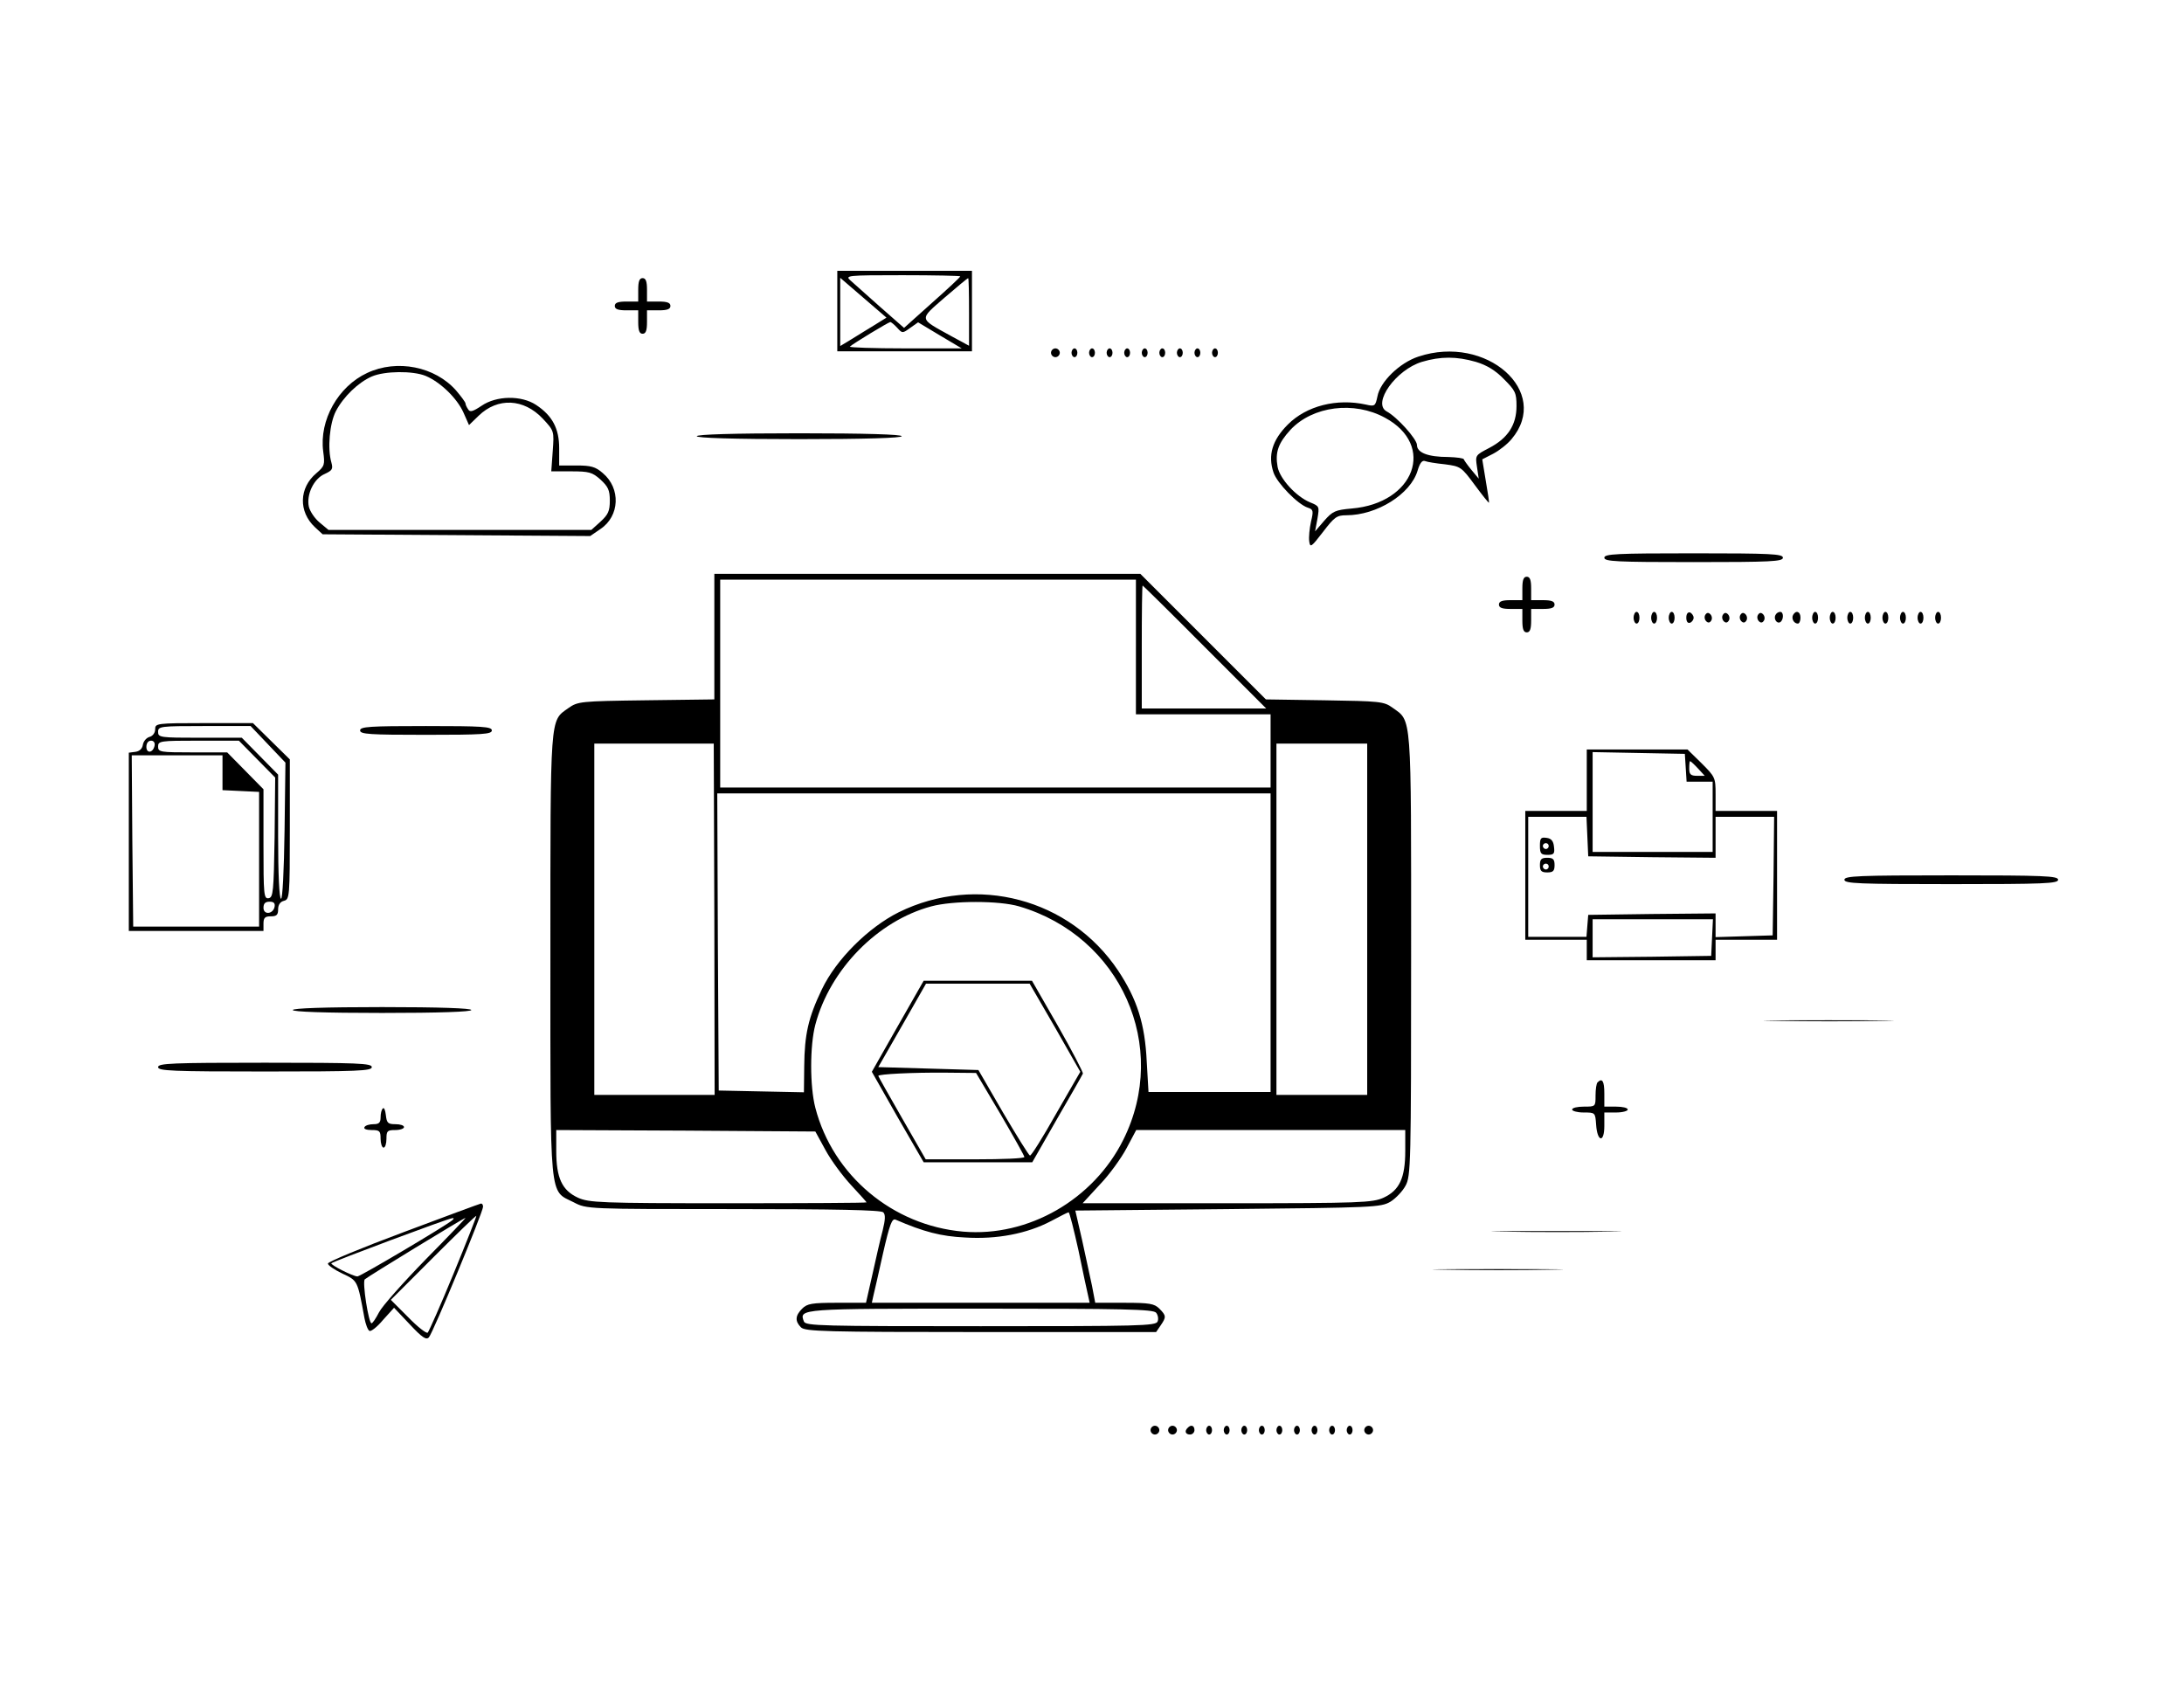 <?xml version="1.0" standalone="no"?>
<!DOCTYPE svg PUBLIC "-//W3C//DTD SVG 20010904//EN"
 "http://www.w3.org/TR/2001/REC-SVG-20010904/DTD/svg10.dtd">
<svg version="1.0" xmlns="http://www.w3.org/2000/svg"
 width="746pt" height="583pt" viewBox="0 0 746 583"
 preserveAspectRatio="xMidYMid meet">

<g transform="translate(0,583) scale(0.1,-0.1)"
fill="#000000" stroke="none">
<path d="M2860 4768 l0 -138 230 0 230 0 0 138 0 137 -230 0 -230 0 0 -137z
m420 118 c0 -3 -43 -43 -96 -90 l-96 -86 -82 72 c-44 39 -90 80 -101 90 -19
17 -13 18 178 18 108 0 197 -2 197 -4z m-294 -167 c-22 -14 -58 -35 -78 -48
l-38 -23 0 117 0 116 79 -68 79 -68 -42 -26z m324 45 l0 -115 -59 32 c-114 63
-113 55 -25 132 43 37 79 67 81 67 2 0 3 -52 3 -116z m-245 -54 c17 -19 18
-19 44 0 l27 19 75 -45 74 -44 -194 0 c-107 0 -191 3 -188 6 10 10 131 83 138
84 3 0 14 -9 24 -20z"/>
<path d="M2180 4840 l0 -40 -40 0 c-29 0 -40 -4 -40 -15 0 -11 11 -15 40 -15
l40 0 0 -40 c0 -29 4 -40 15 -40 11 0 15 11 15 40 l0 40 40 0 c29 0 40 4 40
15 0 11 -11 15 -40 15 l-40 0 0 40 c0 29 -4 40 -15 40 -11 0 -15 -11 -15 -40z"/>
<path d="M3590 4625 c0 -8 7 -15 15 -15 8 0 15 7 15 15 0 8 -7 15 -15 15 -8 0
-15 -7 -15 -15z"/>
<path d="M3660 4625 c0 -8 5 -15 10 -15 6 0 10 7 10 15 0 8 -4 15 -10 15 -5 0
-10 -7 -10 -15z"/>
<path d="M3720 4625 c0 -8 5 -15 10 -15 6 0 10 7 10 15 0 8 -4 15 -10 15 -5 0
-10 -7 -10 -15z"/>
<path d="M3780 4625 c0 -8 5 -15 10 -15 6 0 10 7 10 15 0 8 -4 15 -10 15 -5 0
-10 -7 -10 -15z"/>
<path d="M3840 4625 c0 -8 5 -15 10 -15 6 0 10 7 10 15 0 8 -4 15 -10 15 -5 0
-10 -7 -10 -15z"/>
<path d="M3900 4625 c0 -8 5 -15 10 -15 6 0 10 7 10 15 0 8 -4 15 -10 15 -5 0
-10 -7 -10 -15z"/>
<path d="M3960 4625 c0 -8 5 -15 10 -15 6 0 10 7 10 15 0 8 -4 15 -10 15 -5 0
-10 -7 -10 -15z"/>
<path d="M4020 4625 c0 -8 5 -15 10 -15 6 0 10 7 10 15 0 8 -4 15 -10 15 -5 0
-10 -7 -10 -15z"/>
<path d="M4080 4625 c0 -8 5 -15 10 -15 6 0 10 7 10 15 0 8 -4 15 -10 15 -5 0
-10 -7 -10 -15z"/>
<path d="M4140 4625 c0 -8 5 -15 10 -15 6 0 10 7 10 15 0 8 -4 15 -10 15 -5 0
-10 -7 -10 -15z"/>
<path d="M4845 4612 c-64 -21 -131 -86 -140 -136 -7 -33 -9 -35 -39 -28 -100
22 -203 -4 -267 -68 -53 -53 -69 -105 -49 -164 12 -36 83 -109 117 -120 19 -6
20 -11 11 -48 -5 -23 -8 -53 -6 -67 3 -23 7 -20 47 32 39 51 47 57 80 57 104
0 219 72 243 152 8 27 16 37 26 33 7 -3 38 -8 68 -11 53 -7 56 -9 101 -70 26
-35 48 -63 49 -61 1 1 -4 35 -11 75 l-12 73 37 19 c21 11 49 33 63 50 137 162
-86 359 -318 282z m196 -18 c37 -11 67 -29 96 -59 39 -39 43 -47 43 -92 0 -65
-30 -110 -93 -143 -48 -25 -48 -25 -42 -65 l6 -40 -25 30 c-14 17 -25 33 -26
36 0 4 -24 7 -53 8 -70 0 -107 15 -107 41 0 20 -68 96 -104 115 -49 28 32 142
121 169 64 19 118 19 184 0z m-310 -191 c174 -94 101 -292 -114 -310 -56 -5
-65 -9 -94 -42 l-31 -36 8 43 c7 42 7 43 -25 56 -48 20 -103 80 -111 121 -9
50 2 81 44 127 76 81 217 99 323 41z"/>
<path d="M1254 4556 c-99 -46 -164 -161 -150 -268 6 -45 5 -50 -23 -74 -60
-50 -62 -132 -5 -185 l26 -24 457 -3 457 -3 35 24 c66 44 70 139 8 191 -25 22
-41 26 -90 26 l-59 0 0 59 c0 67 -23 111 -79 148 -50 33 -135 32 -186 -3 -30
-20 -40 -23 -46 -12 -5 7 -9 16 -9 20 0 4 -15 24 -32 44 -72 82 -202 108 -304
60z m200 -10 c50 -21 107 -76 129 -125 l19 -43 33 32 c65 63 154 59 219 -10
39 -42 39 -42 34 -111 l-5 -69 68 0 c61 0 72 -3 100 -28 26 -24 32 -36 32 -72
0 -36 -6 -48 -32 -72 l-31 -28 -449 0 -449 0 -30 25 c-17 14 -33 38 -37 54 -9
42 17 96 54 112 26 12 29 17 23 39 -14 48 -6 134 15 175 26 50 77 99 123 119
44 19 140 20 184 2z"/>
<path d="M2380 4340 c0 -6 123 -10 350 -10 227 0 350 4 350 10 0 6 -123 10
-350 10 -227 0 -350 -4 -350 -10z"/>
<path d="M5480 3925 c0 -13 41 -15 305 -15 264 0 305 2 305 15 0 13 -41 15
-305 15 -264 0 -305 -2 -305 -15z"/>
<path d="M2440 3656 l0 -215 -232 -3 c-228 -3 -234 -4 -267 -27 -63 -45 -61
-15 -61 -843 0 -854 -5 -802 80 -845 44 -23 45 -23 545 -23 346 0 504 -3 512
-11 8 -8 7 -25 -2 -62 -8 -29 -23 -96 -35 -150 l-22 -97 -99 0 c-86 0 -102 -3
-119 -20 -24 -24 -25 -43 -4 -64 14 -14 83 -16 614 -16 l599 0 15 22 c20 29
20 34 -4 58 -17 17 -33 20 -119 20 l-100 0 -11 58 c-7 31 -22 102 -34 157
l-23 100 521 5 c498 5 522 6 555 25 18 11 42 36 52 55 18 33 19 72 19 788 0
834 3 797 -64 845 -29 21 -43 22 -232 25 l-200 3 -215 215 -214 214 -727 0
-728 0 0 -214z m1440 -36 l0 -230 230 0 230 0 0 -125 0 -125 -940 0 -940 0 0
355 0 355 710 0 710 0 0 -230z m235 0 l210 -210 -213 0 -212 0 0 210 c0 116 1
210 3 210 1 0 97 -94 212 -210z m-1675 -930 l1 -600 -206 0 -205 0 0 600 0
600 204 0 204 0 2 -600z m2230 0 l0 -600 -155 0 -155 0 0 600 0 600 155 0 155
0 0 -600z m-330 -80 l0 -510 -209 0 -208 0 -6 103 c-6 130 -33 214 -98 312
-164 245 -483 330 -749 199 -104 -52 -214 -161 -263 -264 -46 -96 -59 -153
-60 -263 l-1 -88 -146 3 -145 3 -3 508 -2 507 945 0 945 0 0 -510z m-859 124
c347 -102 515 -478 356 -797 -102 -205 -325 -333 -547 -314 -241 21 -445 192
-505 423 -19 73 -19 212 0 284 50 189 213 355 396 404 74 20 232 20 300 0z
m-661 -833 c19 -35 59 -89 88 -120 28 -30 52 -57 52 -58 0 -2 -213 -3 -472 -3
-439 0 -476 2 -514 19 -54 25 -74 67 -74 160 l0 71 442 -2 443 -3 35 -64z
m1980 -2 c0 -93 -20 -135 -74 -160 -38 -17 -76 -19 -535 -19 l-493 0 58 63
c33 34 74 91 92 125 l33 62 460 0 459 0 0 -71z m-1116 -341 c15 -73 30 -143
33 -155 l5 -23 -372 0 -372 0 5 23 c3 12 18 77 33 145 23 101 31 121 43 116
97 -42 155 -57 237 -61 109 -7 212 13 294 56 30 16 57 30 60 30 3 1 18 -59 34
-131z m265 -212 c6 -7 9 -21 5 -30 -6 -15 -61 -16 -604 -16 -543 0 -598 1
-604 16 -17 44 -16 44 604 44 486 0 590 -2 599 -14z"/>
<path d="M3066 2324 l-88 -155 88 -155 89 -154 185 0 186 0 84 147 c47 81 87
151 89 156 1 4 -37 78 -85 162 l-89 155 -185 0 -185 0 -89 -156z m538 -4 l86
-151 -83 -144 c-45 -80 -85 -144 -89 -142 -4 1 -45 67 -92 147 l-84 145 -171
5 -171 5 82 143 81 142 177 0 177 0 87 -150z m-187 -295 c45 -77 82 -143 82
-147 1 -5 -75 -8 -168 -8 l-169 0 -81 141 c-44 77 -81 142 -81 144 0 6 117 12
230 11 l104 -1 83 -140z"/>
<path d="M5200 3820 l0 -40 -40 0 c-29 0 -40 -4 -40 -15 0 -11 11 -15 40 -15
l40 0 0 -40 c0 -29 4 -40 15 -40 11 0 15 11 15 40 l0 40 40 0 c29 0 40 4 40
15 0 11 -11 15 -40 15 l-40 0 0 40 c0 29 -4 40 -15 40 -11 0 -15 -11 -15 -40z"/>
<path d="M5580 3720 c0 -11 5 -20 10 -20 6 0 10 9 10 20 0 11 -4 20 -10 20 -5
0 -10 -9 -10 -20z"/>
<path d="M5640 3720 c0 -11 5 -20 10 -20 6 0 10 9 10 20 0 11 -4 20 -10 20 -5
0 -10 -9 -10 -20z"/>
<path d="M5700 3720 c0 -11 5 -20 10 -20 6 0 10 9 10 20 0 11 -4 20 -10 20 -5
0 -10 -9 -10 -20z"/>
<path d="M5760 3720 c0 -13 5 -20 13 -17 6 2 12 10 12 17 0 7 -6 15 -12 18 -8
2 -13 -5 -13 -18z"/>
<path d="M5825 3730 c-4 -6 -3 -16 3 -22 6 -6 12 -6 17 2 4 6 3 16 -3 22 -6 6
-12 6 -17 -2z"/>
<path d="M5885 3730 c-4 -6 -3 -16 3 -22 6 -6 12 -6 17 2 4 6 3 16 -3 22 -6 6
-12 6 -17 -2z"/>
<path d="M5945 3730 c-4 -6 -3 -16 3 -22 6 -6 12 -6 17 2 4 6 3 16 -3 22 -6 6
-12 6 -17 -2z"/>
<path d="M6005 3730 c-4 -6 -3 -16 3 -22 6 -6 12 -6 17 2 4 6 3 16 -3 22 -6 6
-12 6 -17 -2z"/>
<path d="M6065 3730 c-8 -13 4 -32 16 -25 12 8 12 35 0 35 -6 0 -13 -4 -16
-10z"/>
<path d="M6125 3730 c-7 -12 2 -30 16 -30 5 0 9 9 9 20 0 21 -15 27 -25 10z"/>
<path d="M6190 3720 c0 -11 5 -20 10 -20 6 0 10 9 10 20 0 11 -4 20 -10 20 -5
0 -10 -9 -10 -20z"/>
<path d="M6250 3720 c0 -11 5 -20 10 -20 6 0 10 9 10 20 0 11 -4 20 -10 20 -5
0 -10 -9 -10 -20z"/>
<path d="M6310 3720 c0 -11 5 -20 10 -20 6 0 10 9 10 20 0 11 -4 20 -10 20 -5
0 -10 -9 -10 -20z"/>
<path d="M6370 3720 c0 -11 5 -20 10 -20 6 0 10 9 10 20 0 11 -4 20 -10 20 -5
0 -10 -9 -10 -20z"/>
<path d="M6430 3720 c0 -11 5 -20 10 -20 6 0 10 9 10 20 0 11 -4 20 -10 20 -5
0 -10 -9 -10 -20z"/>
<path d="M6490 3720 c0 -11 5 -20 10 -20 6 0 10 9 10 20 0 11 -4 20 -10 20 -5
0 -10 -9 -10 -20z"/>
<path d="M6550 3720 c0 -11 5 -20 10 -20 6 0 10 9 10 20 0 11 -4 20 -10 20 -5
0 -10 -9 -10 -20z"/>
<path d="M6610 3720 c0 -11 5 -20 10 -20 6 0 10 9 10 20 0 11 -4 20 -10 20 -5
0 -10 -9 -10 -20z"/>
<path d="M530 3339 c0 -12 -8 -23 -19 -26 -11 -3 -21 -15 -23 -27 -2 -13 -11
-22 -25 -24 l-23 -3 0 -305 0 -304 230 0 230 0 0 25 c0 20 5 25 25 25 20 0 25
5 25 24 0 15 7 26 20 29 19 5 20 14 20 244 l0 239 -63 62 -63 62 -167 0 c-163
0 -167 -1 -167 -21z m385 -51 l60 -63 -3 -232 c-2 -141 -7 -233 -12 -233 -6 0
-10 83 -10 212 l0 212 -62 63 -62 63 -143 0 c-136 0 -143 1 -143 20 0 19 7 20
158 20 l158 0 59 -62z m-387 -5 c-5 -25 -28 -28 -28 -4 0 12 6 21 16 21 9 0
14 -7 12 -17z m350 -46 l62 -63 -2 -204 c-3 -186 -5 -205 -20 -208 -17 -3 -18
11 -18 184 l0 188 -62 63 -62 63 -118 0 c-111 0 -118 1 -118 20 0 19 7 20 138
20 l138 0 62 -63z m-118 -47 l0 -59 63 -3 62 -3 0 -230 0 -230 -215 0 -215 0
-3 293 -2 292 155 0 155 0 0 -60z m178 -457 c-5 -26 -38 -29 -38 -4 0 15 6 21
21 21 14 0 19 -5 17 -17z"/>
<path d="M1230 3335 c0 -13 32 -15 225 -15 193 0 225 2 225 15 0 13 -32 15
-225 15 -193 0 -225 -2 -225 -15z"/>
<path d="M5420 3165 l0 -105 -105 0 -105 0 0 -220 0 -220 105 0 105 0 0 -35 0
-35 220 0 220 0 0 35 0 35 105 0 105 0 0 220 0 220 -105 0 -105 0 0 58 c0 56
-2 59 -48 105 l-48 47 -172 0 -172 0 0 -105z m338 43 l3 -48 45 0 44 0 0 -120
0 -120 -205 0 -205 0 0 170 0 171 158 -3 157 -3 3 -47z m42 -3 l23 -25 -26 0
c-22 0 -27 5 -27 25 0 14 1 25 3 25 2 0 14 -11 27 -25z m-378 -232 l3 -68 218
-3 217 -2 0 70 0 70 100 0 100 0 -2 -202 -3 -203 -97 -3 -98 -3 0 41 0 40
-217 -2 -218 -3 -3 -37 -3 -38 -100 0 -99 0 0 205 0 205 100 0 99 0 3 -67z
m426 -345 l-3 -63 -202 -3 -203 -2 0 65 0 65 205 0 206 0 -3 -62z"/>
<path d="M5260 2941 c0 -27 4 -31 26 -31 22 0 25 4 22 28 -2 19 -9 28 -25 30
-20 3 -23 -1 -23 -27z m30 -1 c0 -5 -4 -10 -10 -10 -5 0 -10 5 -10 10 0 6 5
10 10 10 6 0 10 -4 10 -10z"/>
<path d="M5260 2875 c0 -20 5 -25 25 -25 20 0 25 5 25 25 0 20 -5 25 -25 25
-20 0 -25 -5 -25 -25z m30 -5 c0 -5 -4 -10 -10 -10 -5 0 -10 5 -10 10 0 6 5
10 10 10 6 0 10 -4 10 -10z"/>
<path d="M6300 2825 c0 -13 47 -15 365 -15 318 0 365 2 365 15 0 13 -47 15
-365 15 -318 0 -365 -2 -365 -15z"/>
<path d="M1000 2380 c0 -6 108 -10 305 -10 197 0 305 4 305 10 0 6 -108 10
-305 10 -197 0 -305 -4 -305 -10z"/>
<path d="M6068 2343 c101 -2 263 -2 360 0 97 1 15 2 -183 2 -198 0 -278 -1
-177 -2z"/>
<path d="M540 2185 c0 -13 47 -15 365 -15 318 0 365 2 365 15 0 13 -47 15
-365 15 -318 0 -365 -2 -365 -15z"/>
<path d="M5457 2133 c-4 -3 -7 -24 -7 -45 0 -38 0 -38 -40 -38 -22 0 -40 -4
-40 -10 0 -5 18 -10 39 -10 40 0 40 0 43 -42 4 -59 28 -63 28 -4 l0 46 40 0
c22 0 40 5 40 10 0 6 -18 10 -40 10 l-40 0 0 45 c0 42 -7 54 -23 38z"/>
<path d="M1308 2044 c-5 -4 -8 -18 -8 -31 0 -18 -6 -23 -24 -23 -14 0 -28 -4
-31 -10 -4 -6 7 -10 24 -10 28 0 31 -3 31 -30 0 -16 5 -30 10 -30 6 0 10 14
10 30 0 27 3 30 30 30 17 0 30 5 30 10 0 6 -13 10 -29 10 -26 0 -30 4 -33 31
-2 17 -6 27 -10 23z"/>
<path d="M1378 1621 c-142 -53 -258 -101 -258 -107 0 -6 22 -21 49 -34 53 -25
52 -22 76 -153 4 -20 11 -40 17 -43 5 -3 26 13 46 37 l38 42 54 -57 c42 -45
56 -54 65 -44 14 15 185 428 185 446 0 7 -3 11 -7 11 -5 -1 -124 -45 -265 -98z
m171 -142 c-44 -107 -84 -197 -88 -201 -4 -4 -34 19 -66 52 l-60 60 145 145
c79 79 145 143 147 142 1 -2 -34 -91 -78 -198z m-4 183 c-22 -19 -314 -192
-324 -192 -15 0 -94 40 -89 45 5 6 401 154 413 154 6 1 6 -2 0 -7z m-91 -134
c-77 -79 -149 -160 -159 -180 -11 -21 -22 -38 -26 -38 -10 0 -32 141 -23 150
11 10 337 209 344 210 2 0 -59 -64 -136 -142z"/>
<path d="M5138 1623 c101 -2 263 -2 360 0 97 1 15 2 -183 2 -198 0 -278 -1
-177 -2z"/>
<path d="M4938 1493 c101 -2 263 -2 360 0 97 1 15 2 -183 2 -198 0 -278 -1
-177 -2z"/>
<path d="M3930 945 c0 -8 7 -15 15 -15 8 0 15 7 15 15 0 8 -7 15 -15 15 -8 0
-15 -7 -15 -15z"/>
<path d="M3990 945 c0 -8 7 -15 15 -15 8 0 15 7 15 15 0 8 -7 15 -15 15 -8 0
-15 -7 -15 -15z"/>
<path d="M4057 953 c-12 -11 -8 -23 8 -23 8 0 15 7 15 15 0 16 -12 20 -23 8z"/>
<path d="M4120 945 c0 -8 5 -15 10 -15 6 0 10 7 10 15 0 8 -4 15 -10 15 -5 0
-10 -7 -10 -15z"/>
<path d="M4180 945 c0 -8 5 -15 10 -15 6 0 10 7 10 15 0 8 -4 15 -10 15 -5 0
-10 -7 -10 -15z"/>
<path d="M4240 945 c0 -8 5 -15 10 -15 6 0 10 7 10 15 0 8 -4 15 -10 15 -5 0
-10 -7 -10 -15z"/>
<path d="M4300 945 c0 -8 5 -15 10 -15 6 0 10 7 10 15 0 8 -4 15 -10 15 -5 0
-10 -7 -10 -15z"/>
<path d="M4360 945 c0 -8 5 -15 10 -15 6 0 10 7 10 15 0 8 -4 15 -10 15 -5 0
-10 -7 -10 -15z"/>
<path d="M4420 945 c0 -8 5 -15 10 -15 6 0 10 7 10 15 0 8 -4 15 -10 15 -5 0
-10 -7 -10 -15z"/>
<path d="M4480 945 c0 -8 5 -15 10 -15 6 0 10 7 10 15 0 8 -4 15 -10 15 -5 0
-10 -7 -10 -15z"/>
<path d="M4540 945 c0 -8 5 -15 10 -15 6 0 10 7 10 15 0 8 -4 15 -10 15 -5 0
-10 -7 -10 -15z"/>
<path d="M4600 945 c0 -8 5 -15 10 -15 6 0 10 7 10 15 0 8 -4 15 -10 15 -5 0
-10 -7 -10 -15z"/>
<path d="M4660 945 c0 -8 7 -15 15 -15 8 0 15 7 15 15 0 8 -7 15 -15 15 -8 0
-15 -7 -15 -15z"/>
</g>
</svg>
